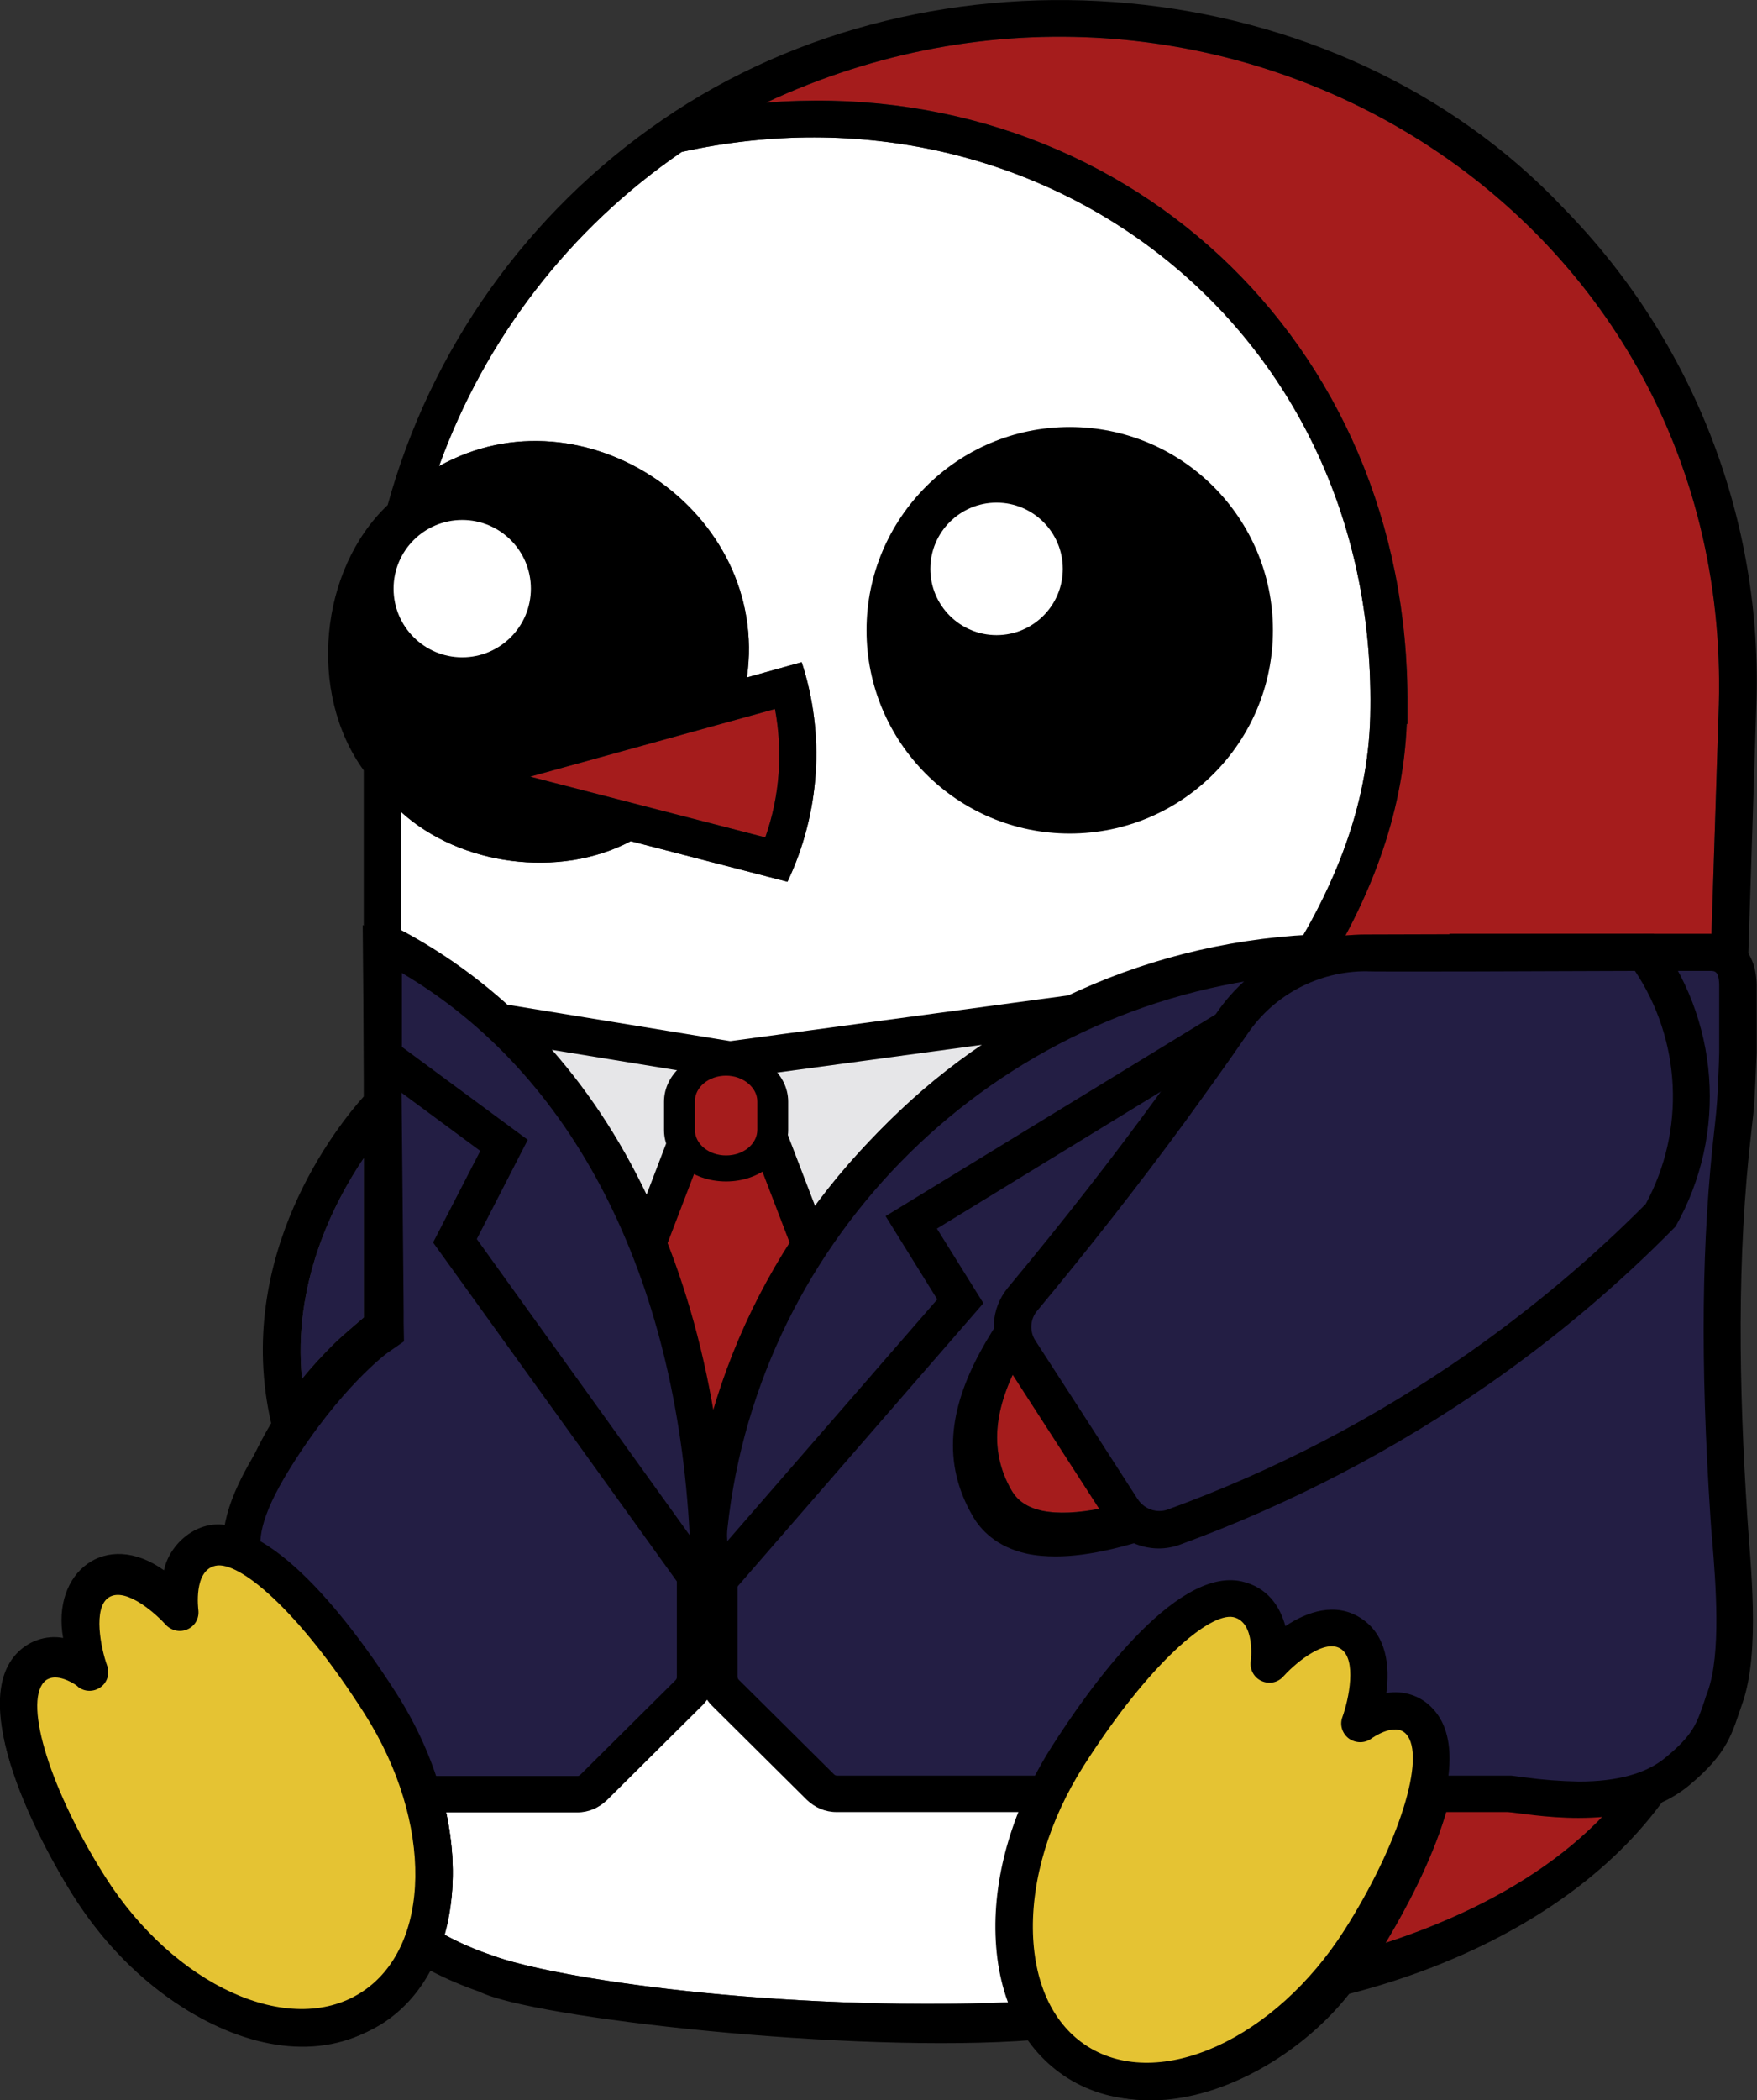 <?xml version="1.0" encoding="utf-8"?>
<!-- Generator: Adobe Illustrator 24.0.0, SVG Export Plug-In . SVG Version: 6.00 Build 0)  -->
<svg version="1.1" id="Suited" xmlns="http://www.w3.org/2000/svg" xmlns:xlink="http://www.w3.org/1999/xlink" x="0px" y="0px"
	 viewBox="0 0 506.7 605.5" style="enable-background:new 0 0 506.7 605.5;" xml:space="preserve">
<rect x="0" y="0" width="506.7" height="605.5" fill="#333333" stroke="none"/>
<style type="text/css">
	.penguin_suit_no_crown-st0{fill:#A51C1C;}
	.penguin_suit_no_crown-st1{fill:#E5C333;}
	.penguin_suit_no_crown-st2{fill:#FFFFFF;}
	.penguin_suit_no_crown-st3{fill:#231E44;}
	.penguin_suit_no_crown-st4{fill:#0586A6;stroke:#000000;stroke-miterlimit:10;}
	.penguin_suit_no_crown-st5{fill:#E6E6E8;}
</style>
<g id="Color">
	<path id="color" class="penguin_suit_no_crown-st0" d="M495.7,203c-8.2,255.4-8.2,255.5-8.2,255.7c0,12.2-2.1,24.3-6.4,35.8
		c-13.5,34.5-47.7,54.6-81.5,65.6c6.2-10.2,30.1-51.8,15.3-67.8c-3.4-3.8-8.5-5.5-13.5-4.6c2.1-10.2-3-24.6-15.9-24.2
		c5.5-17.2,9.8-34.7,12.9-52.4c29.6-17.1,53.8-34.1,55.9-35.6c5.7-4.1-0.5-12.9-6.3-8.8c-12.2,8.7-33.6,22.7-56.7,35.9
		c-0.4,0.2-0.7,0.4-1.1,0.6c-33.7,19.2-71,36.3-89.8,32.3c-4-0.9-6.8-2.7-8.6-5.7c-14.4-24.7,10-52.1,40.8-86.8
		c33.3-37.5,70.8-79.9,73.1-134.3h0.2v-5.2c0.8-105.7-83.2-182.1-185-173.9C349.4-30.4,499.5,58.2,495.7,203z"/>
	<path id="color-2" class="penguin_suit_no_crown-st0" d="M152.9,223.9l70.6-19.5c2.3,12.4,1.4,25.1-2.8,37L152.9,223.9z"/>
</g>
<g id="Shape">
	<g id="Layer_4">
		<polygon class="penguin_suit_no_crown-st1" points="367.8,474.2 362.3,462.1 354.3,460.5 341.8,471.5 327.3,481.7 313.1,500.7 302,520.5 294.7,547.9 
			296.5,571.9 307.3,590.3 317.9,597.2 339.4,599.9 366.8,590.5 392.8,560.6 408.7,530.1 414.2,505.2 408.1,493.8 395.4,495.4 
			395.3,475.9 385.4,468.8 372.8,471.5 		"/>
		<polygon class="penguin_suit_no_crown-st1" points="51.9,463.8 40.3,454.9 31.6,453.6 24.3,460.3 24.3,471.5 21.1,478.4 8.7,480.3 5.4,486.1 5.4,498.6 
			25.8,543.4 43.8,565 65.3,582.9 87,584.4 107,578.9 121.6,560.6 125.3,530.1 117.7,505.2 101.3,477.6 87.1,460.3 73.8,448.6 
			61,445 52.4,454.4 		"/>
		<path class="penguin_suit_no_crown-st2" d="M292.7,577.2c-69.2,2.8-133.3-6.9-150.8-13.5c-4.8-1.6-9.4-3.6-13.8-6c11.2-38.2-17.3-88.4-52.1-114.1
			c9-38.2,41.6-68.9,80.3-75.6c2.9-0.5,4.9-3.3,4.4-6.3l0,0c-2.2-12.3-38.5,6.3-45,10.4v-138c16.9,15.4,45.6,19.3,66.2,8.4
			l45.2,11.7c9.4-19.8,10.9-42.5,4.1-63.3l-15.8,4.4c6.8-47.8-47-84.3-88.8-60.9c13.3-36.8,37.7-68.5,70-90.6
			C300,21,396.5,93.6,395.2,204.1c-0.2,52.5-37.6,94.6-70.6,131.7c-32.4,36.5-60.3,67.9-42,99.4c19.4,28.2,71.8-1.4,103.5-17.3
			c-3.3,17-7.8,33.7-13.5,50c-0.1,0.1-0.2,0.1-0.3,0.2c-15.4-38.5-56,15.9-67.1,34.8C289.2,528.3,285.2,556.7,292.7,577.2z"/>
		<circle cx="308.5" cy="181.7" r="58.6"/>
		<path d="M451.1,60.2C385.3-9.7,269.2-19.4,190.8,34.7c-38.6,26.5-66.6,65.8-79,110.9c-19.7,18.7-23.1,54.2-6.9,76.5v94
			c-7.3,8.1-37.8,45.8-26.7,94.2c-5.5,9.2-9.6,19.1-12.3,29.5c-9-2-17.1,5.4-18.6,12.9c-16.8-12-32.5,0.6-29.1,19.5
			c-5-0.9-10.1,0.9-13.5,4.6c-15.9,17.2,13.1,64.3,16.5,69.7c24.6,39.5,77.2,63.4,102.9,21.6c4.6,2.4,9.3,4.4,14.2,6.1
			c14.7,7.5,107.8,18,159.9,13.9c23.5,32.9,69.5,13.9,90.9-13.3c56.2-14.4,110.4-52.1,109.2-115.7c0-1.5,8.2-255.5,8.2-255.5
			C508.5,150.2,488.5,98.4,451.1,60.2z M152.9,223.9l70.6-19.5c2.3,12.4,1.4,25.1-2.8,37L152.9,223.9z M104.9,333.9v45.9
			c-3,2.6-6.2,5.2-9,8c-3.1,3.1-6.1,6.3-8.8,9.7C84.4,370.2,96,347.1,104.9,333.9z M104.1,574.3c-20.7,13.1-53.8-2.1-73.8-33.8
			c-16.2-24.3-30.8-68.3-7.7-55.2c4.1,3.3,10.3-1.3,8.4-6.2c-6.8-20.4,2.2-27.6,16.8-11.8c3.3,4.1,10.4,0.8,9.4-4.3
			c-1.4-29.9,27.4-2.7,48,30.1C125.3,524.9,124.8,561.3,104.1,574.3z M292.7,577.2c-69.2,2.8-133.3-6.9-150.8-13.5
			c-4.8-1.6-9.4-3.6-13.8-6c11.2-38.2-17.3-88.4-52.1-114.1c9-38.2,41.6-68.9,80.3-75.6c2.9-0.5,4.9-3.3,4.4-6.3l0,0
			c-2.2-12.3-38.5,6.3-45,10.4v-138c16.9,15.4,45.6,19.3,66.2,8.4l45.2,11.7c9.4-19.8,10.9-42.5,4.1-63.3l-15.8,4.4
			c6.8-47.8-47-84.3-88.8-60.9c13.3-36.8,37.7-68.5,70-90.6C300,21,396.5,93.6,395.2,204.1c-0.2,52.5-37.6,94.6-70.6,131.7
			c-32.4,36.5-60.3,67.9-42,99.4c19.4,28.2,71.8-1.4,103.5-17.3c-3.3,17-7.8,33.7-13.5,50c-0.1,0.1-0.2,0.1-0.3,0.2
			c-15.4-38.5-56,15.9-67.1,34.8C289.2,528.3,285.2,556.7,292.7,577.2z M389.3,556.1c-45.5,70.8-122.5,36.1-74.9-47.4
			c19.2-30.8,49.3-60.8,48-30.1c-0.9,5.2,6.1,8.4,9.4,4.3c2.2-2.5,11.4-11.1,16.4-8c4.7,3,2.3,14.8,0.5,19.8c-2,4.9,4.3,9.5,8.4,6.2
			C419.9,487.5,405.6,531.8,389.3,556.1z M495.7,203c-8.2,255.4-8.2,255.5-8.2,255.7c0,12.2-2.1,24.3-6.4,35.8
			c-13.5,34.5-47.7,54.6-81.5,65.6c6.2-10.2,30.1-51.8,15.3-67.8c-3.4-3.8-8.5-5.5-13.5-4.6c2.1-10.2-3-24.6-15.9-24.2
			c5.5-17.2,9.8-34.7,12.9-52.4c29.6-17.1,53.8-34.1,55.9-35.6c5.7-4.1-0.5-12.9-6.3-8.8c-12.2,8.7-33.6,22.7-56.7,35.9
			c-0.4,0.2-0.7,0.4-1.1,0.6c-33.7,19.2-71,36.3-89.8,32.3c-4-0.9-6.8-2.7-8.6-5.7c-14.4-24.7,10-52.1,40.8-86.8
			c33.3-37.5,70.8-79.9,73.1-134.3h0.2v-5.2c0.8-105.7-83.2-182.1-185-173.9C349.4-30.4,499.5,58.2,495.7,203L495.7,203z"/>
		<circle class="penguin_suit_no_crown-st2" cx="287.4" cy="164" r="19.1"/>
		<circle class="penguin_suit_no_crown-st2" cx="133.3" cy="169.7" r="19.8"/>
		<path class="penguin_suit_no_crown-st3" d="M104.9,333.9v45.9c-3,2.6-6.2,5.2-9,8c-3.1,3.1-6.1,6.3-8.8,9.7C84.4,370.2,96,347.1,104.9,333.9z"/>
		<path class="penguin_suit_no_crown-st4" d="M222.4,148.5"/>
	</g>
	<g id="Layer_2_1_">
		<rect id="color-3" x="176.2" y="304.5" class="penguin_suit_no_crown-st0" width="99.5" height="154.2"/>
		<polygon class="penguin_suit_no_crown-st5" points="213.1,305.2 360.2,285.3 242.7,382.5 		"/>
		<path d="M342.3,293.2l-97.3,80.4l-24.5-63.9L342.3,293.2 M378.1,277.5l-172.4,23.3l34.7,90.5L378.1,277.5L378.1,277.5z"/>
		<polygon class="penguin_suit_no_crown-st5" points="133.2,345.8 119.1,290.7 207.3,305 177.6,382.5 		"/>
		<path d="M126.3,297.3l73.6,12l-24.6,64.3L138,342.8L126.3,297.3 M111.8,284l16.6,64.7l51.5,42.6l34.7-90.5L111.8,284L111.8,284z"
			/>
		<path class="penguin_suit_no_crown-st3" d="M110.9,517.2c-7.3-14.6-16-27-23.7-38c-7.9-11.3-14.7-21-16.7-28.7c-2.1-8.2,0.4-17,8.8-30.4
			c15.1-24.2,29.5-34.8,29.6-34.9l2.3-1.6l0-2.8c0,0-0.5-47.1-1.1-105.6c10.2,5,27.2,14.2,40.6,27.5c31.3,31.1,49.9,96.2,49.9,141.2
			v39.3c0,1.8-0.7,3.4-1.9,4.7l-27.4,27.2c-0.6,0.6-1.3,1.1-2.2,1.4c-0.8,0.3-1.7,0.5-2.5,0.5L110.9,517.2z"/>
		<path d="M115.5,284.2c9.5,5.2,21.5,12.7,31.3,22.5c30.3,30.1,48.4,93.5,48.4,137.5v39.3c0,0.3-0.1,0.6-0.4,0.9l-27.4,27.2
			c-0.1,0.1-0.3,0.2-0.4,0.3c-0.2,0.1-0.3,0.1-0.5,0.1h-52.4c-7.1-13.7-15.3-25.3-22.6-35.7c-7.6-10.8-14.2-20.2-15.9-26.9
			c-1.2-4.8-1.1-11.4,8.1-26.2c14.4-23.2,28.1-33.3,28.2-33.3l4.6-3.2l-0.1-5.6C116.5,380.8,116,338.5,115.5,284.2 M104.6,266.7
			c0.5,62.5,1.1,114.2,1.1,114.2s-15.2,10.8-31.1,36.4c-9.4,15.1-11.8,25.1-9.4,34.5c4.3,17,27.2,39.1,42.2,70.7h59.1
			c3.2,0,6.2-1.3,8.5-3.5l27.4-27.2c2.3-2.2,3.5-5.3,3.5-8.4v-39.3c0-48.3-19.7-113.4-51.5-145C135.9,280.5,111.3,270.1,104.6,266.7
			L104.6,266.7z"/>
		<path class="penguin_suit_no_crown-st3" d="M455.2,518.9c-5.5-0.1-10.9-0.5-16.3-1.3c-1.5-0.2-2.8-0.4-3.6-0.4l-194,0c-1.8,0-3.4-0.7-4.7-1.9L209.1,488
			c-1.2-1.2-1.9-2.9-1.9-4.7V454c0-95.9,76.1-174.5,171.4-179.2c-14.2,24.9-34.3,47.5-52.3,67.7c-32.1,35.9-57.4,64.3-41.2,92.1
			c2.5,4.2,6.5,7,12,8.2c2.4,0.5,4.8,0.7,7.3,0.7c18,0,46.8-11.2,85.8-33.2l0.4-0.2l0.3-0.3c23.3-13.2,44.8-27.2,57.2-36l3.1-2.2
			l-26.1-97h68.1c6.5,0,8,5.1,8,9.4v19.7L501,307c-0.5,10.5-0.5,11.9-1.3,18.4c-3.8,32.4-4.2,67-1.2,112.2c0.1,1.8,0.3,3.9,0.5,6.2
			c1.1,13.4,2.6,33.7-1.6,45.6l-1,2.8c-2.3,6.7-3.8,11.2-12.9,18.6C477.1,516.2,467.5,518.9,455.2,518.9L455.2,518.9z"/>
		<path d="M493.1,279.9c1.4,0,2.6,0,2.7,4v19.6l-0.1,3.3c-0.4,10.3-0.5,11.6-1.2,18c-3.8,32.7-4.2,67.6-1.2,113.1
			c0.1,1.9,0.3,4,0.5,6.3c1,12.2,2.6,32.6-1.3,43.4c-0.4,1-0.7,1.9-1,2.9c-2.2,6.5-3.3,9.7-11.2,16.2c-5.5,4.6-13.9,6.9-25,6.9
			c-5.2-0.1-10.5-0.5-15.6-1.2c-1.6-0.2-3-0.4-3.9-0.5l-0.4,0h-194c-0.3,0-0.6-0.1-0.9-0.4l-27.4-27.2c-0.2-0.2-0.4-0.5-0.4-0.9V454
			c0-89.6,68.4-163.6,156.1-173.1c-13.4,21-30.7,40.4-46.4,58c-32.2,36-60,67.2-41.8,98.3c2.2,3.8,6.8,8.8,15.5,10.7
			c2.8,0.6,5.6,0.8,8.4,0.8c18.9,0,48.7-11.4,88.5-33.9l0.7-0.4l0,0l0.4-0.2c23.1-13.1,44.7-27.2,57.3-36.1l6.1-4.3l-1.9-7.2
			l-23.3-86.7L493.1,279.9 M493.1,269.2h-75.1L445,369.4c-12.2,8.6-33.4,22.5-56.4,35.5c-0.4,0.2-0.8,0.4-1.1,0.6
			c-30.2,17.1-63.3,32.5-83.2,32.5c-2.1,0-4.1-0.2-6.1-0.6c-4-0.9-6.8-2.7-8.5-5.6c-14.3-24.4,9.9-51.5,40.6-85.8
			c20.7-23.1,43-48.2,57.4-76.8h0C285,269.2,201.8,352,201.8,454v29.3c0,3.2,1.3,6.2,3.5,8.4l27.4,27.2c2.3,2.2,5.3,3.5,8.5,3.5
			h193.6c3,0.2,11,1.7,20.4,1.7c10.5,0,22.7-1.8,31.8-9.3c11.5-9.5,12.5-15.2,15.5-23.8c5.3-15,2.2-40.8,1.4-53.9
			c-2.4-37.2-3.1-74.3,1.2-111.2c0.9-7.4,0.9-8.6,1.5-22.3v-19.8C506.4,274.6,501.2,269.2,493.1,269.2L493.1,269.2z"/>
		<path class="penguin_suit_no_crown-st1" d="M109.7,491.1c21.6,34,20.4,73.4-2.8,87.9s-59.5-1.2-81.1-35.2c-13.8-21.7-26.6-52.3-17-62.6
			C15.5,474,26,482,26,482s-7.4-19.7,2.7-26s23.3,8.9,23.3,8.9s-2.4-16.1,9.1-18.7C74,443.3,95.5,468.7,109.7,491.1z"/>
		<path d="M87.5,589.8c-22.9,0-49.1-16.1-66.2-43c-3.4-5.3-32.3-52-16.4-69.1c3.4-3.7,8.5-5.5,13.5-4.6c-1-7.4-0.3-16.8,7.5-21.6
			c7.1-4.5,15.1-1.9,21.5,2.3c1.5-5.7,5.2-11.1,12.5-12.8c19.3-4.3,44.5,31.6,54.5,47.3c23.2,36.4,21.2,79.2-4.5,95.3
			C103.1,587.7,95.3,589.9,87.5,589.8z M15.9,483.6c-1.2,0-2.4,0.4-3.2,1.3c-5.9,6.4,2,31.5,17.6,56.1c20,31.5,53.1,46.5,73.7,33.5
			c20.6-13,21.1-49.1,1.1-80.5l0,0c-18.9-29.7-36.2-44.2-43-42.6c-6.4,1.4-4.9,12.6-4.9,12.7c0.3,2.4-0.9,4.6-3.1,5.6
			c-2.2,1-4.7,0.4-6.3-1.3c-2.2-2.5-11.3-11.1-16.4-7.9c-4.7,3-2.3,14.7-0.5,19.7c0.8,2.2,0.1,4.8-1.9,6.2c-1.9,1.4-4.6,1.4-6.5-0.1
			C22.6,486.2,19.1,483.6,15.9,483.6z"/>
		<path class="penguin_suit_no_crown-st1" d="M308,506.2c-21.7,34.1-20.5,73.7,2.8,88.3s59.8-1.2,81.5-35.3c13.9-21.8,26.8-52.5,17.1-62.9
			c-6.8-7.3-17.3,0.7-17.3,0.7s7.4-19.8-2.7-26.2s-23.4,9-23.4,9s2.4-16.2-9.1-18.8C343.8,458.2,322.3,483.7,308,506.2z"/>
		<path d="M330.3,605.3c-7.9,0.1-15.7-2-22.4-6.2c-12.8-8.1-20.2-22.7-20.8-41.2c-0.6-17.7,5.2-37.1,16.3-54.5l0,0
			c10-15.7,35.3-51.8,54.7-47.5c7.4,1.7,11,7.1,12.6,12.9c6.4-4.3,14.5-6.9,21.6-2.4c7.8,4.9,8.5,14.3,7.5,21.7
			c5-0.9,10.1,0.8,13.5,4.6c15.9,17.1-13.1,64.1-16.5,69.4C379.6,589.2,353.3,605.3,330.3,605.3z M312.5,509.1
			c-9.9,15.6-15.1,32.8-14.6,48.4c0.5,14.9,6.1,26.4,15.8,32.5c20.7,13,54-2.1,74.1-33.7c15.7-24.7,23.6-50,17.7-56.4
			c-3.3-3.6-10,1.3-10,1.3c-1.9,1.4-4.5,1.4-6.5,0c-1.9-1.4-2.7-3.9-1.9-6.1c1.9-5.2,4.3-16.8-0.5-19.8c-5.1-3.2-14.3,5.5-16.5,8
			c-1.6,1.8-4.1,2.3-6.3,1.3c-2.2-1-3.4-3.3-3.1-5.6c0-0.1,1.5-11.3-5-12.8C348.9,464.8,331.5,479.3,312.5,509.1z"/>
		<path class="penguin_suit_no_crown-st3" d="M262.8,352.5l14.1,22.8l-73.6,84.6c0-102.1,83.2-184.8,185.9-184.8L262.8,352.5z"/>
		<path d="M198,474.3v-14.4c0-104.8,85.8-190.1,191.3-190.2h19l-138.1,84.5l13.4,21.5L198,474.3z M368.3,281.6
			c-84.7,9.8-151.7,78.1-158.9,163.1l60.9-70.1l-14.9-24L368.3,281.6z"/>
		<path class="penguin_suit_no_crown-st3" d="M145.3,330.2l-14.1,27.5l73.6,102.2c0-89.4-33.9-157.2-92.9-187.8l-1.3-0.7l0,33L145.3,330.2z"/>
		<path d="M210.1,476.6l-85.2-118.4l13.6-26.4l-33.3-24.6l0-44.5l9.1,4.7c60.9,31.6,95.8,101.7,95.8,192.5L210.1,476.6z
			 M137.5,357.2l61.4,85.4c-3.9-74.9-33.6-133-83-162.1l0,21.3l36.3,26.8L137.5,357.2z"/>
		<path class="penguin_suit_no_crown-st3" d="M334.3,441c-4.3,0-8.4-2.2-10.7-5.9L294,389.5c-3-4.6-2.7-10.6,0.9-14.9c14.7-17.6,28.9-35.8,42.3-54
			c6.6-9,12.7-17.6,18.1-25.4c8.7-12.7,23.2-20.3,38.6-20.3c0,0,59.9-0.2,80.4-0.2c16.2,22.2,18.1,51.8,4.7,75.8
			c-16.1,16.2-33.6,31-52.3,44c-27.3,19-56.9,34.4-88.1,45.9C337.2,440.8,335.7,441,334.3,441z"/>
		<path d="M471.5,279.9c13.4,20.1,14.6,46,3.1,67.2c-15.7,15.8-32.8,30.1-51,42.9c-26.9,18.8-56.1,34-86.9,45.2
			c-0.8,0.3-1.6,0.4-2.4,0.4c-2.5,0-4.8-1.3-6.2-3.4l-16.1-25l-13.4-20.7c-1.7-2.6-1.6-6.1,0.5-8.6c14.7-17.7,29-35.9,42.5-54.3
			c6.1-8.4,12.3-17,18.2-25.6c7.7-11.3,20.5-18,34.2-18C393.9,280.2,448.8,280,471.5,279.9 M476.9,269.2c-17.4,0-83.1,0.2-83.1,0.2
			c-17.2,0-33.3,8.5-43,22.7c-5.4,7.8-11.4,16.3-18,25.3c-11.7,16-25.7,34.1-42.1,53.8c-5,6-5.5,14.6-1.2,21.2
			c9.8,15.2,19.7,30.5,29.5,45.7c3.3,5.2,9.1,8.3,15.2,8.3c2.1,0,4.2-0.4,6.1-1.1c31.7-11.6,61.7-27.2,89.4-46.5
			c19.2-13.4,37.1-28.5,53.5-45.2C498.4,326.8,495.9,293.5,476.9,269.2L476.9,269.2z"/>
		<path id="color-4" class="penguin_suit_no_crown-st0" d="M205.7,306.4h7.3c5.4,0,9.8,4.4,9.8,9.8v10.8c0,5.4-4.4,9.8-9.8,9.8h-7.3
			c-5.4,0-9.8-4.4-9.8-9.8v-10.8C195.9,310.8,200.3,306.4,205.7,306.4z"/>
		<path d="M209.4,340.6c-9.9,0-17.9-6.6-17.9-14.8v-8.2c0-8.2,8-14.8,17.9-14.8s17.9,6.6,17.9,14.8v8.2
			C227.3,334,219.2,340.6,209.4,340.6z M209.4,310.1c-5,0-9,3.3-9,7.4v8.2c0,4.1,4,7.4,9,7.4s9-3.3,9-7.4v-8.2
			C218.4,313.5,214.3,310.1,209.4,310.1z"/>
	</g>
</g>
</svg>
